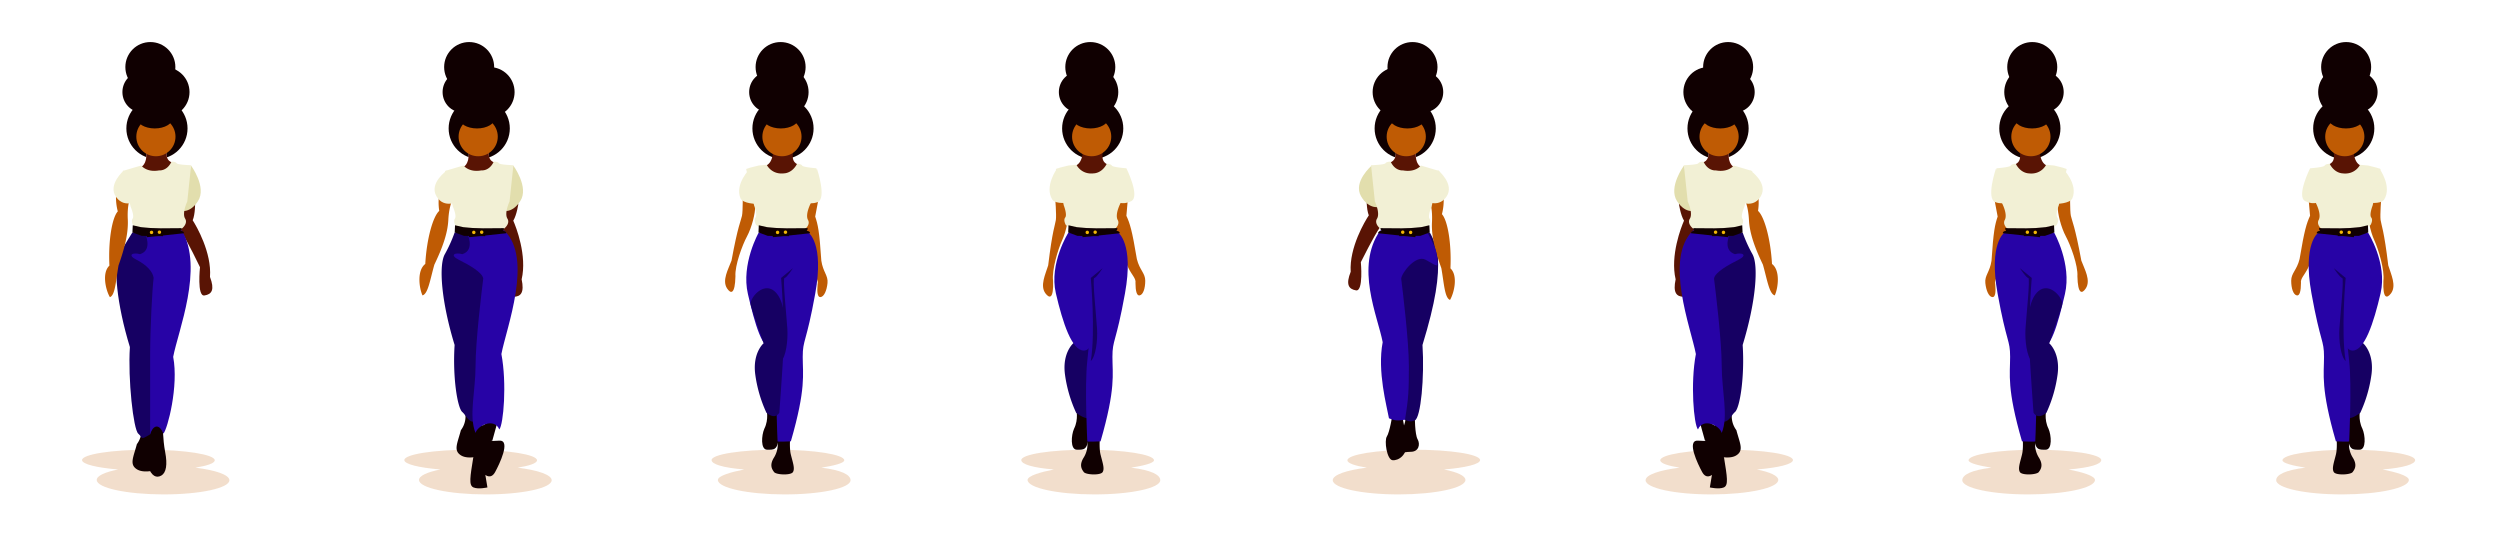 <svg xmlns="http://www.w3.org/2000/svg" viewBox="0 0 3580 768"><defs><style>.cls-1,.cls-4{fill:#bf5b04;}.cls-1{opacity:0.2;isolation:isolate;}.cls-2{fill:#100001;}.cls-3{fill:#160063;}.cls-5{fill:#591404;}.cls-6{fill:#e2dead;}.cls-7{fill:#f2f0d5;}.cls-8{fill:#2703a6;}.cls-9{fill:#ffb9b9;}.cls-10{fill:#f2b705;}.cls-11{opacity:0.5;}</style></defs><title>animacion-frame</title><g id="caminata_frente" data-name="caminata frente"><g id="Capa_5_copia_3" data-name="Capa 5 copia 3"><path class="cls-1" d="M279.78,669.69c17.13-2.69,27.72-6.41,27.72-10.54,0-8.29-42.52-15.07-95-15.15s-95,6.57-95,14.85c0,5.82,21,10.9,51.66,13.44-18.84,3.7-30.66,9.05-30.66,15,0,11.32,42.52,20.59,95,20.7s95-9,95-20.3C328.51,680,308.85,673.26,279.78,669.69Z"/><path class="cls-2" d="M219.45,608.53S207,654,212,668s12,17,19,13,9-15.67,5.5-33.83S233,606,233,606Z"/><path class="cls-2" d="M201,606a32.78,32.78,0,0,1-5,30c-5,19-11,29,0,36s31,0,31,0V609.57Z"/><path class="cls-3" d="M189.5,333S180,348,171,364s-4,71,15,133c-3,46,5,118,12,124s2,10,17,1c8-17,21.5-223,21.5-223l-8-68Z"/><path class="cls-4" d="M166.2,278.85a78,78,0,0,0,2.48,23.87c-8.13,8.88-13.77,41.64-12,77.66-11,10.19-5.43,34.75.68,45.17,7.75-2.82,8.56-24,12.36-45.52C178.24,356,184,334.3,183,314.3s3-29.46,3-29.46Z"/><path class="cls-5" d="M279.43,290.33s.21,16.42-3.5,25.1c5.34,8.27,27.45,46.33,24.77,81.15,6.88,18.16,2.86,24.86-8,26.55s-6.3-40.51-6.3-40.51-18.17-37.94-26.59-50.15,2.56-39.22,2.56-39.22Z"/><path class="cls-6" d="M273.5,237s23,31,10,51-27,13-27,13Z"/><path class="cls-7" d="M177.44,244s-24,20.71-11,38.41S199,285.91,199,285.91Z"/><path class="cls-8" d="M207.5,333.79s12,24.21-7,30.21c-10-3-19,1-5,8S219,389,220,398c-2,16-5,73-5,109V622c3-11,12-18,19-1,6-7,22-68,14-110,7-37,44-127,12.5-181C240.5,332,207.5,333.79,207.5,333.79Z"/><circle id="Ellipse_6" data-name="Ellipse 6" class="cls-2" cx="224.75" cy="183.9" r="43.8"/><path id="Path_7" data-name="Path 7" class="cls-9" d="M209.22,212.17s3.91,21.66-7.91,27.55S223.43,257,223.43,257l14.77-3.92,9.38-20.17s-11.81-1-8.84-18.71Z"/><path id="Path_8" data-name="Path 8" class="cls-5" d="M209.22,212.17s3.91,21.66-7.91,27.55S223.43,257,223.43,257l14.77-3.92,9.38-20.17s-11.81-1-8.84-18.71Z"/><circle id="Ellipse_7" data-name="Ellipse 7" class="cls-4" cx="223.26" cy="195.7" r="28.05"/><path id="Path_10" data-name="Path 10" class="cls-7" d="M265.15,313.13c4.91,8-6.75,17.56-12.16,17.56H202.3l-10.94-6.8s-4.42-6.55-1.46-10.75-2.93-17.3-2.93-17.3l-11.26-51,5.91-1.76,9.84-2.93L202.3,237s7.37,10.29,25.58,7c0,0,11.32,1.41,17.73-12.6a19.48,19.48,0,0,1,4.1.5,5.37,5.37,0,0,1,3.28,1.85c.6.94,4.06,1.58,8,2,5.83.64,12.69.82,12.69.82l-5.48,51.87S260.24,305.18,265.15,313.13Z"/><circle id="Ellipse_8" data-name="Ellipse 8" class="cls-2" cx="235.58" cy="131.84" r="35.81"/><circle id="Ellipse_12" data-name="Ellipse 12" class="cls-2" cx="215.32" cy="96.03" r="35.81"/><ellipse id="Ellipse_13" data-name="Ellipse 13" class="cls-2" cx="203.76" cy="131.84" rx="28.47" ry="29.18"/><ellipse id="Ellipse_9" data-name="Ellipse 9" class="cls-2" cx="221.6" cy="168.66" rx="15.28" ry="25.82" transform="translate(52.67 390.05) rotate(-89.93)"/><path id="Path_14" data-name="Path 14" class="cls-2" d="M232.18,328l1.26,10.21-30.5-.46-13.3-4.86.47-10.3,11.63,2.67Z"/><path id="Path_15" data-name="Path 15" class="cls-2" d="M263.5,334l-53.22,5.68-2.42-12.57,52.27-.4a5.36,5.36,0,0,1-1.28,3.59C258,331.07,263.2,330.06,263.5,334Z"/><circle id="Ellipse_14" data-name="Ellipse 14" class="cls-10" cx="216.99" cy="332.79" r="2.46"/><circle id="Ellipse_15" data-name="Ellipse 15" class="cls-10" cx="228.29" cy="332.51" r="2.46"/></g><g id="Capa_5" data-name="Capa 5"><path class="cls-1" d="M741.28,669.69C758.41,667,769,663.28,769,659.15c0-8.29-42.52-15.07-95-15.15s-95,6.57-95,14.85c0,5.82,21,10.9,51.66,13.44-18.84,3.7-30.66,9.05-30.66,15,0,11.32,42.52,20.59,95,20.7s95-9,95-20.3C790,680,770.35,673.26,741.28,669.69Z"/><path class="cls-2" d="M665,586a32.78,32.78,0,0,1-5,30c-5,19-11,29,0,36s31,0,31,0V589.57Z"/><path class="cls-3" d="M651,333a200.16,200.16,0,0,1-14,31c-9,16-5,68,14,130-3,46,4,90,11,96s10,20,25,11c8-17,11-202,11-202l-8-68Z"/><path class="cls-4" d="M629,278a78.18,78.18,0,0,0,0,24c-9,8-18,40-20,76-12,9-9,34-4,45,8-2,11-23,17-44,11-23,19-44,20-64s6-29,6-29Z"/><path class="cls-5" d="M742.32,291.74S740,308,735,316c4,9,20,50,12,84,4,19-1,25-12,25s0-41,0-41-12.12-40.28-18.56-53.64S725,292,725,292Z"/><path class="cls-6" d="M735,237s23,31,10,51-27,13-27,13Z"/><path class="cls-7" d="M640.13,244S614,262,625,281s32,7,32,7Z"/><path class="cls-2" d="M687.09,611.79s2.34,22.43-9.38,43.32C673.29,682.89,671,695,678,698s20,0,20,0l-3-18s8,7,14-4,23-46,6-45-10,0-10,0l10-36Z"/><path class="cls-8" d="M669,333.79S681,358,662,364c-10-3-19,1-5,8s34,18,35,27c-2,16-11,89-11,125s-10,72,0,96c3-11,27-22,34-5,6-7,11-66,3-108,7-37,46-137,4-177C702,332,669,333.79,669,333.79Z"/><circle id="Ellipse_6-2" data-name="Ellipse 6" class="cls-2" cx="686.25" cy="183.9" r="43.8"/><path id="Path_7-2" data-name="Path 7" class="cls-9" d="M670.72,212.17s3.91,21.66-7.91,27.55S684.93,257,684.93,257l14.77-3.92,9.38-20.17s-11.81-1-8.84-18.71Z"/><path id="Path_8-2" data-name="Path 8" class="cls-5" d="M670.72,212.17s3.91,21.66-7.91,27.55S684.93,257,684.93,257l14.77-3.92,9.38-20.17s-11.81-1-8.84-18.71Z"/><circle id="Ellipse_7-2" data-name="Ellipse 7" class="cls-4" cx="684.76" cy="195.7" r="28.05"/><path id="Path_10-2" data-name="Path 10" class="cls-7" d="M726.65,313.13c4.91,8-6.75,17.56-12.16,17.56H663.8l-10.94-6.8s-4.42-6.55-1.46-10.75-2.93-17.3-2.93-17.3l-11.26-51,5.91-1.76,9.84-2.93L663.8,237s7.37,10.29,25.58,7c0,0,11.32,1.41,17.73-12.6a19.48,19.48,0,0,1,4.1.5,5.37,5.37,0,0,1,3.28,1.85c.6.94,4.06,1.58,8,2,5.83.64,12.69.82,12.69.82l-5.48,51.87S721.74,305.18,726.65,313.13Z"/><circle id="Ellipse_8-2" data-name="Ellipse 8" class="cls-2" cx="701.08" cy="131.84" r="35.81"/><circle id="Ellipse_12-2" data-name="Ellipse 12" class="cls-2" cx="671.82" cy="96.03" r="35.81"/><ellipse id="Ellipse_13-2" data-name="Ellipse 13" class="cls-2" cx="662.26" cy="131.84" rx="28.47" ry="29.18"/><ellipse id="Ellipse_9-2" data-name="Ellipse 9" class="cls-2" cx="683.1" cy="168.66" rx="15.28" ry="25.82" transform="translate(513.6 851.55) rotate(-89.93)"/><path id="Path_14-2" data-name="Path 14" class="cls-2" d="M693.68,328l1.26,10.21-30.5-.46-13.3-4.86.47-10.3,11.63,2.67Z"/><path id="Path_15-2" data-name="Path 15" class="cls-2" d="M725,334l-53.22,5.68-2.42-12.57,52.27-.4a5.36,5.36,0,0,1-1.28,3.59C719.49,331.07,724.7,330.06,725,334Z"/><circle id="Ellipse_14-2" data-name="Ellipse 14" class="cls-10" cx="678.49" cy="332.79" r="2.46"/><circle id="Ellipse_15-2" data-name="Ellipse 15" class="cls-10" cx="689.79" cy="332.51" r="2.46"/></g><g id="Capa_5_copia" data-name="Capa 5 copia"><path class="cls-8" d="M1086.5,333s-25.5,45-15.5,88,20.5,81,37.5,81,13.83-41,13.83-41l.17-128Z"/><path class="cls-1" d="M1176.28,669.69c17.13-2.69,32.72-6.41,32.72-10.54,0-8.29-42.52-15.07-95-15.15s-95,6.57-95,14.85c0,5.82,16,10.9,46.66,13.44-18.84,3.7-37.66,9.05-37.66,15,0,11.32,42.52,20.59,95,20.7s95-9,95-20.3C1218,680,1205.35,673.26,1176.28,669.69Z"/><path class="cls-2" d="M1113.5,632a35.91,35.91,0,0,1-5,23c-7,11-3,17,0,21s24,5,27,0,0-13-3-25,0-35,0-35Z"/><path class="cls-2" d="M1097.5,586s4,14-3,28c-4,9-5.72,30,4.14,30s14.86,1,16.86-19,10.14-46.57,10.14-46.57Z"/><path class="cls-4" d="M1171.63,287.45s-2.19,11.84-4.27,22.69c3.88,11.44,6,20.69,8.78,63.18,2.39,16.32,9.95,21.09,8.86,32s-5,19.61-10,20.11c-4.08.6-5.37-6.57-4.18-18.51,1.58-5.87-3.89-11.44-7.87-21.89s-20.5-59.53-20.5-59.53l4.34-40.56,23.68-5.68Z"/><path class="cls-4" d="M1063.53,277s.46,25.07-1,32-5.92,14.66-15,64.2c-4.79,12.73-13.76,28.21-6.45,39.68,5.5,8.35,11.49,8.72,12.08-17.29-1.07-15.1,9.75-44.49,16.54-57.09s12.07-33.33,11.68-43.37S1094,270.84,1094,270.84Z"/><path class="cls-7" d="M1074.15,241.23s-22.52,22.24-13.71,42.91c3.81,7.71,23,7.79,23,7.79l3.75-41.94Z"/><path class="cls-7" d="M1170,242s14.37,42.63.58,47.53-22.79-3.11-22.79-3.11L1156,249.1Z"/><path class="cls-8" d="M1157.5,333s23,15,10,87-18,66-18,91,5,45-17,121c-20,1-19,0-19,0s-4-80,0-115,10-108,5-119c2,0,0-65,0-65Z"/><path class="cls-3" d="M1118.5,398s7,77,0,119c7-6,10-29,9-46s-7-73-4-73,12-14,12-14Z"/><circle id="Ellipse_6-3" data-name="Ellipse 6" class="cls-2" cx="1121.25" cy="183.9" r="43.8"/><path id="Path_8-3" data-name="Path 8" class="cls-5" d="M1107.17,210.82s1.59,22-10.78,26.55,20.17,19.51,20.17,19.51l15.1-2.34,11.46-19s-11.64-2.25-6.81-19.55Z"/><circle id="Ellipse_7-3" data-name="Ellipse 7" class="cls-4" cx="1119.76" cy="195.7" r="28.05"/><path id="Path_10-3" data-name="Path 10" class="cls-7" d="M1157.08,315c4.52,8.18-7.58,17.22-13,17s-50.64-2.41-50.64-2.41l-10.6-7.32s-4.1-6.75-.95-10.8S1079.8,294,1079.8,294l-11.3-52,6-2,12-3,11.42-1.05s6.87,14.63,25.22,12.25c0,0,11.23,0,18.31-13.74a20,20,0,0,1,4.07.69,5.39,5.39,0,0,1,3.19,2c.55,1,4,1.77,7.88,2.39,5.79.91,12.63,1.42,12.63,1.42l-7.94,49.55S1152.55,306.85,1157.08,315Z"/><circle id="Ellipse_8-3" data-name="Ellipse 8" class="cls-2" cx="1122.08" cy="131.84" r="35.81"/><circle id="Ellipse_12-3" data-name="Ellipse 12" class="cls-2" cx="1117.82" cy="96.03" r="35.81"/><ellipse id="Ellipse_13-3" data-name="Ellipse 13" class="cls-2" cx="1101.26" cy="131.84" rx="28.47" ry="29.18"/><ellipse id="Ellipse_9-3" data-name="Ellipse 9" class="cls-2" cx="1118.1" cy="168.66" rx="15.28" ry="25.82" transform="translate(948.07 1286.55) rotate(-89.93)"/><path id="Path_14-3" data-name="Path 14" class="cls-2" d="M1128.68,328l1.26,10.21-30.5-.46-13.3-4.86.47-10.3,11.63,2.67Z"/><path id="Path_15-3" data-name="Path 15" class="cls-2" d="M1160,334l-53.22,5.68-2.42-12.57,52.27-.4a5.36,5.36,0,0,1-1.28,3.59C1154.49,331.07,1159.7,330.06,1160,334Z"/><circle id="Ellipse_14-3" data-name="Ellipse 14" class="cls-10" cx="1113.49" cy="332.79" r="2.46"/><circle id="Ellipse_15-3" data-name="Ellipse 15" class="cls-10" cx="1124.79" cy="332.51" r="2.46"/><path class="cls-3" d="M1123,489s6-49-11-69-38.79,6.88-37,16,18.58,55.46,18.58,55.46S1077.5,505,1081.5,536a191.12,191.12,0,0,0,16,55s11.5,11,18.5,0c0,0,7.12-95.29,6.56-111.14"/></g><g id="Capa_5_copia_5" data-name="Capa 5 copia 5"><path class="cls-8" d="M2941.5,333s25.5,45,15.5,88-20.5,81-37.5,81-13.83-41-13.83-41l-.17-128Z"/><path class="cls-1" d="M2851.72,669.69c-17.13-2.69-32.72-6.41-32.72-10.54,0-8.29,42.52-15.07,95-15.15s95,6.57,95,14.85c0,5.82-16,10.9-46.66,13.44,18.84,3.7,37.66,9.05,37.66,15,0,11.32-42.52,20.59-95,20.7s-95-9-95-20.3C2810,680,2822.65,673.26,2851.72,669.69Z"/><path class="cls-2" d="M2914.5,632a35.91,35.91,0,0,0,5,23c7,11,3,17,0,21s-24,5-27,0,0-13,3-25,0-35,0-35Z"/><path class="cls-2" d="M2930.5,586s-4,14,3,28c4,9,5.72,30-4.14,30s-14.86,1-16.86-19-10.14-46.57-10.14-46.57Z"/><path class="cls-4" d="M2856.37,287.45s2.19,11.84,4.27,22.69c-3.88,11.44-6,20.69-8.78,63.18-2.39,16.32-10,21.09-8.86,32s5,19.61,10,20.11c4.08.6,5.37-6.57,4.18-18.51-1.58-5.87,3.89-11.44,7.87-21.89s20.5-59.53,20.5-59.53L2881.25,285l-23.68-5.68Z"/><path class="cls-4" d="M2964.47,277s-.46,25.07,1,32,5.92,14.66,15,64.2c4.79,12.73,13.76,28.21,6.45,39.68-5.5,8.35-11.49,8.72-12.08-17.29,1.07-15.1-9.75-44.49-16.54-57.09s-12.07-33.33-11.68-43.37S2934,270.84,2934,270.84Z"/><path class="cls-7" d="M2953.85,241.23s22.52,22.24,13.71,42.91c-3.81,7.71-23,7.79-23,7.79L2940.76,250Z"/><path class="cls-7" d="M2858,242s-14.37,42.63-.58,47.53,22.79-3.11,22.79-3.11l-8.12-37.31Z"/><path class="cls-8" d="M2870.5,333s-23,15-10,87,18,66,18,91-5,45,17,121c20,1,19,0,19,0s4-80,0-115-10-108-5-119c-2,0,0-65,0-65Z"/><path class="cls-3" d="M2909.5,398s-7,77,0,119c-7-6-10-29-9-46s7-73,4-73-12-14-12-14Z"/><circle id="Ellipse_6-4" data-name="Ellipse 6" class="cls-2" cx="2906.75" cy="183.9" r="43.8"/><path id="Path_8-4" data-name="Path 8" class="cls-5" d="M2891.69,215.94c4.83,17.3-6.81,19.55-6.81,19.55l11.46,19,15.1,2.34s32.55-14.9,20.17-19.51-10.78-26.55-10.78-26.55Z"/><circle id="Ellipse_7-4" data-name="Ellipse 7" class="cls-4" cx="2908.24" cy="195.7" r="28.05"/><path id="Path_10-4" data-name="Path 10" class="cls-7" d="M2866.72,290.52,2858.78,241s6.84-.51,12.63-1.42c3.91-.62,7.33-1.42,7.88-2.39a5.39,5.39,0,0,1,3.19-2,20,20,0,0,1,4.07-.69c7.08,13.69,18.31,13.74,18.31,13.74,18.35,2.38,25.22-12.25,25.22-12.25L2941.5,237l12,3,6,2-11.3,52s-5.26,13.36-2.11,17.42-1,10.8-1,10.8l-10.6,7.32s-45.23,2.14-50.64,2.41-17.5-8.78-13-17S2866.72,290.52,2866.72,290.52Z"/><circle id="Ellipse_8-4" data-name="Ellipse 8" class="cls-2" cx="2905.92" cy="131.84" r="35.81"/><circle id="Ellipse_12-4" data-name="Ellipse 12" class="cls-2" cx="2910.18" cy="96.03" r="35.81"/><ellipse id="Ellipse_13-4" data-name="Ellipse 13" class="cls-2" cx="2926.74" cy="131.84" rx="28.47" ry="29.18"/><ellipse id="Ellipse_9-4" data-name="Ellipse 9" class="cls-2" cx="2909.9" cy="168.66" rx="25.82" ry="15.28" transform="translate(-0.2 3.56) rotate(-0.07)"/><path id="Path_14-4" data-name="Path 14" class="cls-2" d="M2929.76,325.22l11.63-2.67.47,10.3-13.3,4.86-30.5.46,1.26-10.21Z"/><path id="Path_15-4" data-name="Path 15" class="cls-2" d="M2872.65,330.3a5.36,5.36,0,0,1-1.28-3.59l52.27.4-2.42,12.57L2868,334C2868.3,330.06,2873.51,331.07,2872.65,330.3Z"/><circle id="Ellipse_14-4" data-name="Ellipse 14" class="cls-10" cx="2914.51" cy="332.79" r="2.46"/><circle id="Ellipse_15-4" data-name="Ellipse 15" class="cls-10" cx="2903.21" cy="332.51" r="2.46"/><path class="cls-3" d="M2905,489s-6-49,11-69,38.79,6.88,37,16-18.58,55.46-18.58,55.46S2950.5,505,2946.5,536a191.12,191.12,0,0,1-16,55s-11.5,11-18.5,0c0,0-7.12-95.29-6.56-111.14"/></g><g id="Capa_5_copia_4" data-name="Capa 5 copia 4"><path class="cls-1" d="M1619.78,669.69c17.13-2.69,32.72-6.41,32.72-10.54,0-8.29-42.52-15.07-95-15.15s-95,6.57-95,14.85c0,5.82,16,10.9,46.66,13.44-18.84,3.7-37.66,9.05-37.66,15,0,11.32,42.52,20.59,95,20.7s95-9,95-20.3C1661.51,680,1648.85,673.26,1619.78,669.69Z"/><path class="cls-2" d="M1557,632a35.91,35.91,0,0,1-5,23c-7,11-3,17,0,21s24,5,27,0,0-13-3-25,0-35,0-35Z"/><path class="cls-2" d="M1541,586s4,14-3,28c-4,9-5.72,30,4.14,30s14.86,1,16.86-19,10.14-46.57,10.14-46.57Z"/><path class="cls-3" d="M1537.08,491.46S1521,505,1525,536a191.12,191.12,0,0,0,16,55s18,15,25,4,5-124,5-124Z"/><path class="cls-4" d="M1615,286s-1,12-2,23c5,11,8,20,15,62,4,16,12,20,12,31s-3,20-8,21c-4,1-6-6-6-18,1-6-5-11-10-21s-26.3-57.21-26.3-57.21L1590,286l23-8Z"/><path class="cls-4" d="M1511,283s2,25,1,32-5,15-11,65c-4,13-12,29-4,40,6,8,12,8,11-18-2-15,7-45,13-58s10-34,9-44,11-25,11-25Z"/><path class="cls-7" d="M1513.67,241.44S1495,267,1507,286c5,7,24,4,24,4l-3-42Z"/><path class="cls-7" d="M1613,241s20,40.3,7,47-23,0-23,0l3-38Z"/><path class="cls-8" d="M1601,333s23,15,10,87-18,66-18,91,5,45-17,121c-20,1-19,0-19,0s-4-80,0-115,10-108,5-119c2,0,0-65,0-65Z"/><path class="cls-8" d="M1530,333s-28,44-18,87,23,82,40,82,13.83-41,13.83-41l.17-128Z"/><path class="cls-3" d="M1562,398s7,77,0,119c7-6,10-29,9-46s-7-73-4-73,12-14,12-14Z"/><circle id="Ellipse_6-5" data-name="Ellipse 6" class="cls-2" cx="1564.75" cy="183.9" r="43.8"/><path id="Path_8-5" data-name="Path 8" class="cls-5" d="M1550.67,210.82s1.59,22-10.78,26.55,20.17,19.51,20.17,19.51l15.1-2.34,11.46-19s-11.64-2.25-6.81-19.55Z"/><circle id="Ellipse_7-5" data-name="Ellipse 7" class="cls-4" cx="1563.26" cy="195.7" r="28.05"/><path id="Path_10-5" data-name="Path 10" class="cls-7" d="M1600.58,315c4.52,8.18-7.58,17.22-13,17s-50.64-2.41-50.64-2.41l-10.6-7.32s-4.1-6.75-.95-10.8S1523.3,294,1523.3,294L1512,242l6-2,12-3,11.42-1.05s6.87,14.63,25.22,12.25c0,0,11.23,0,18.31-13.74a20,20,0,0,1,4.07.69,5.39,5.39,0,0,1,3.19,2c.55,1,4,1.77,7.88,2.39,5.79.91,12.63,1.42,12.63,1.42l-7.94,49.55S1596.05,306.85,1600.58,315Z"/><circle id="Ellipse_8-5" data-name="Ellipse 8" class="cls-2" cx="1565.58" cy="131.84" r="35.81"/><circle id="Ellipse_12-5" data-name="Ellipse 12" class="cls-2" cx="1561.32" cy="96.03" r="35.81"/><ellipse id="Ellipse_13-5" data-name="Ellipse 13" class="cls-2" cx="1544.76" cy="131.84" rx="28.47" ry="29.18"/><ellipse id="Ellipse_9-5" data-name="Ellipse 9" class="cls-2" cx="1561.6" cy="168.66" rx="15.28" ry="25.82" transform="translate(1391.03 1730.05) rotate(-89.93)"/><path id="Path_14-5" data-name="Path 14" class="cls-2" d="M1572.18,328l1.26,10.21-30.5-.46-13.3-4.86.47-10.3,11.63,2.67Z"/><path id="Path_15-5" data-name="Path 15" class="cls-2" d="M1603.5,334l-53.22,5.68-2.42-12.57,52.27-.4a5.36,5.36,0,0,1-1.28,3.59C1598,331.07,1603.2,330.06,1603.5,334Z"/><circle id="Ellipse_14-5" data-name="Ellipse 14" class="cls-10" cx="1556.99" cy="332.79" r="2.46"/><circle id="Ellipse_15-5" data-name="Ellipse 15" class="cls-10" cx="1568.29" cy="332.51" r="2.46"/></g><g id="Capa_6" data-name="Capa 6"><path class="cls-1" d="M1957.22,669.69c-17.13-2.69-27.72-6.41-27.72-10.54,0-8.29,42.52-15.07,95-15.15s95,6.57,95,14.85c0,5.82-21,10.9-51.66,13.44,18.84,3.7,30.66,9.05,30.66,15,0,11.32-42.52,20.59-95,20.7s-95-9-95-20.3C1908.49,680,1928.15,673.26,1957.22,669.69Z"/><path class="cls-2" d="M1994,594s-4,25-8,31,0,33,8,34,23-7,20-29-8-43-8-43Z"/><path class="cls-2" d="M2026,596s0,26,4,33,2,18-10,18-22,6-19-9,13.13-31.45,12.06-43.73S2026,596,2026,596Z"/><path class="cls-3" d="M2047.5,333s10.19,16.69,11.5,35c2,28-3,64-22,126,3,46-2.44,104.58-11,108-5,2-8,2-14.5-1-8-17-11-202-11-202l8-68Z"/><path class="cls-4" d="M2067.27,282.8a78.09,78.09,0,0,1-2.43,23.88c8.14,8.87,13.85,41.62,12.2,77.63,11,10.17,5.5,34.74-.59,45.18-7.75-2.8-8.61-24-12.45-45.5-8.61-24-14.44-45.7-13.41-65.7s-3-29.46-3-29.46Z"/><path class="cls-5" d="M1957,283.23s-.45,16.42,3.13,25.14c-5.45,8.2-28.11,45.93-25.94,80.79-7.14,18.06-3.22,24.81,7.63,26.66s6.89-40.41,6.89-40.41,18.71-37.68,27.31-49.76-2-39.26-2-39.26Z"/><path class="cls-6" d="M1964.31,237.1S1937.1,260.33,1949,281s28,15,28,15Z"/><path class="cls-7" d="M2059.2,243.67s24.57,20.07,12.05,38.1-32.47,4.35-32.47,4.35Z"/><path class="cls-8" d="M2044,333s12,21,13,29c2,22,6,22-15.5,10-13.67-7.63-34,18-35,27,2,16,11,89,11,125s-.5,46-5.5,77c-11,2-16,1-23-2-3-17-17-67-9-109-7-37-40-108-3.5-160C1996.5,332,2044,333,2044,333Z"/><circle id="Ellipse_6-6" data-name="Ellipse 6" class="cls-2" cx="2012.25" cy="183.9" r="43.8"/><path id="Path_7-3" data-name="Path 7" class="cls-9" d="M1998.26,214.18c3,17.71-8.84,18.71-8.84,18.71l9.38,20.17,14.77,3.92s33.94-11.36,22.12-17.26-7.91-27.55-7.91-27.55Z"/><path id="Path_8-6" data-name="Path 8" class="cls-5" d="M1998.26,214.18c3,17.71-8.84,18.71-8.84,18.71l9.38,20.17,14.77,3.92s33.94-11.36,22.12-17.26-7.91-27.55-7.91-27.55Z"/><circle id="Ellipse_7-6" data-name="Ellipse 7" class="cls-4" cx="2013.74" cy="195.7" r="28.05"/><path id="Path_10-6" data-name="Path 10" class="cls-7" d="M1968.82,288.46l-5.48-51.87s6.86-.18,12.69-.82c3.92-.43,7.38-1.07,8-2a5.37,5.37,0,0,1,3.28-1.85,19.48,19.48,0,0,1,4.1-.5c6.41,14,17.73,12.6,17.73,12.6,18.21,3.25,25.58-7,25.58-7l10.84,3.22,9.84,2.93,5.91,1.76-11.26,51s-5.88,13.09-2.93,17.3-1.46,10.75-1.46,10.75l-10.94,6.8H1984c-5.41,0-17.07-9.6-12.16-17.56S1968.82,288.46,1968.82,288.46Z"/><circle id="Ellipse_8-6" data-name="Ellipse 8" class="cls-2" cx="2001.42" cy="131.84" r="35.81"/><circle id="Ellipse_12-6" data-name="Ellipse 12" class="cls-2" cx="2022.68" cy="96.03" r="35.81"/><ellipse id="Ellipse_13-6" data-name="Ellipse 13" class="cls-2" cx="2038.24" cy="131.84" rx="28.47" ry="29.18"/><ellipse id="Ellipse_9-6" data-name="Ellipse 9" class="cls-2" cx="2015.4" cy="168.66" rx="25.82" ry="15.28" transform="translate(-0.2 2.46) rotate(-0.07)"/><path id="Path_14-6" data-name="Path 14" class="cls-2" d="M2035.26,325.22l11.63-2.67.47,10.3-13.3,4.86-30.5.46,1.26-10.21Z"/><path id="Path_15-6" data-name="Path 15" class="cls-2" d="M1978.15,330.3a5.36,5.36,0,0,1-1.28-3.59l52.27.4-2.42,12.57L1973.5,334C1973.8,330.06,1979,331.07,1978.15,330.3Z"/><circle id="Ellipse_14-6" data-name="Ellipse 14" class="cls-10" cx="2020.01" cy="332.79" r="2.46"/><circle id="Ellipse_15-6" data-name="Ellipse 15" class="cls-10" cx="2008.71" cy="332.51" r="2.46"/></g><g id="Capa_6_copia" data-name="Capa 6 copia"><path class="cls-1" d="M2405.22,669.69c-17.13-2.69-27.72-6.41-27.72-10.54,0-8.29,42.52-15.07,95-15.15s95,6.57,95,14.85c0,5.82-21,10.9-51.66,13.44,18.84,3.7,30.66,9.05,30.66,15,0,11.32-42.52,20.59-95,20.7s-95-9-95-20.3C2356.49,680,2376.15,673.26,2405.22,669.69Z"/><path class="cls-2" d="M2481.5,586a32.78,32.78,0,0,0,5,30c5,19,11,29,0,36s-31,0-31,0V589.57Z"/><path class="cls-3" d="M2495.5,333a200.16,200.16,0,0,0,14,31c9,16,5,68-14,130,3,46-4,90-11,96s-10,20-25,11c-8-17-11-202-11-202l8-68Z"/><path class="cls-4" d="M2517.5,278a78.18,78.18,0,0,1,0,24c9,8,18,40,20,76,12,9,9,34,4,45-8-2-11-23-17-44-11-23-19-44-20-64s-6-29-6-29Z"/><path class="cls-5" d="M2404.18,291.74S2406.5,308,2411.5,316c-4,9-20,50-12,84-4,19,1,25,12,25s0-41,0-41,12.12-40.28,18.56-53.64S2421.5,292,2421.5,292Z"/><path class="cls-6" d="M2411.5,237s-23,31-10,51,27,13,27,13Z"/><path class="cls-7" d="M2506.37,244s26.13,18,15.13,37-32,7-32,7Z"/><path class="cls-2" d="M2459.41,611.79s-2.34,22.43,9.38,43.32c4.42,27.78,6.71,39.89-.29,42.89s-20,0-20,0l3-18s-8,7-14-4-23-46-6-45,10,0,10,0l-10-36Z"/><path class="cls-8" d="M2477.5,333.79s-12,24.21,7,30.21c10-3,19,1,5,8s-34,18-35,27c2,16,11,89,11,125s10,72,0,96c-3-11-27-22-34-5-6-7-11-66-3-108-7-37-46-137-4-177C2444.5,332,2477.5,333.79,2477.5,333.79Z"/><circle id="Ellipse_6-7" data-name="Ellipse 6" class="cls-2" cx="2460.25" cy="183.9" r="43.8"/><path id="Path_7-4" data-name="Path 7" class="cls-9" d="M2446.26,214.18c3,17.71-8.84,18.71-8.84,18.71l9.38,20.17,14.77,3.92s33.94-11.36,22.12-17.26-7.91-27.55-7.91-27.55Z"/><path id="Path_8-7" data-name="Path 8" class="cls-5" d="M2446.26,214.18c3,17.71-8.84,18.71-8.84,18.71l9.38,20.17,14.77,3.92s33.94-11.36,22.12-17.26-7.91-27.55-7.91-27.55Z"/><circle id="Ellipse_7-7" data-name="Ellipse 7" class="cls-4" cx="2461.74" cy="195.7" r="28.05"/><path id="Path_10-7" data-name="Path 10" class="cls-7" d="M2416.82,288.46l-5.48-51.87s6.86-.18,12.69-.82c3.92-.43,7.38-1.07,8-2a5.37,5.37,0,0,1,3.28-1.85,19.48,19.48,0,0,1,4.1-.5c6.41,14,17.73,12.6,17.73,12.6,18.21,3.25,25.58-7,25.58-7l10.84,3.22,9.84,2.93,5.91,1.76-11.26,51s-5.88,13.09-2.93,17.3-1.46,10.75-1.46,10.75l-10.94,6.8H2432c-5.41,0-17.07-9.6-12.16-17.56S2416.82,288.46,2416.82,288.46Z"/><circle id="Ellipse_8-7" data-name="Ellipse 8" class="cls-2" cx="2446.42" cy="131.84" r="35.81"/><circle id="Ellipse_12-7" data-name="Ellipse 12" class="cls-2" cx="2474.68" cy="96.03" r="35.81"/><ellipse id="Ellipse_13-7" data-name="Ellipse 13" class="cls-2" cx="2484.24" cy="131.84" rx="28.47" ry="29.18"/><ellipse id="Ellipse_9-7" data-name="Ellipse 9" class="cls-2" cx="2463.4" cy="168.66" rx="25.82" ry="15.28" transform="translate(-0.2 3.01) rotate(-0.07)"/><path id="Path_14-7" data-name="Path 14" class="cls-2" d="M2483.26,325.22l11.63-2.67.47,10.3-13.3,4.86-30.5.46,1.26-10.21Z"/><path id="Path_15-7" data-name="Path 15" class="cls-2" d="M2426.15,330.3a5.36,5.36,0,0,1-1.28-3.59l52.27.4-2.42,12.57L2421.5,334C2421.8,330.06,2427,331.07,2426.15,330.3Z"/><circle id="Ellipse_14-7" data-name="Ellipse 14" class="cls-10" cx="2468.01" cy="332.79" r="2.46"/><circle id="Ellipse_15-7" data-name="Ellipse 15" class="cls-10" cx="2456.71" cy="332.51" r="2.46"/></g><g id="Capa_5_copia_2" data-name="Capa 5 copia 2"><path class="cls-1" d="M3301.22,669.69c-17.13-2.69-32.72-6.41-32.72-10.54,0-8.29,42.52-15.07,95-15.15s95,6.57,95,14.85c0,5.82-16,10.9-46.66,13.44,18.84,3.7,37.66,9.05,37.66,15,0,11.32-42.52,20.59-95,20.7s-95-9-95-20.3C3259.49,680,3272.15,673.26,3301.22,669.69Z"/><path class="cls-2" d="M3364,632a35.91,35.91,0,0,0,5,23c7,11,3,17,0,21s-24,5-27,0,0-13,3-25,0-35,0-35Z"/><path class="cls-2" d="M3380,586s-4,14,3,28c4,9,5.72,30-4.14,30S3364,645,3362,625s-10.14-46.57-10.14-46.57Z"/><path class="cls-3" d="M3383.92,491.46S3400,505,3396,536a191.12,191.12,0,0,1-16,55s-18,15-25,4-5-124-5-124Z"/><path class="cls-4" d="M3306,286s1,12,2,23c-5,11-8,20-15,62-4,16-12,20-12,31s3,20,8,21c4,1,6-6,6-18-1-6,5-11,10-21s26.3-57.21,26.3-57.21L3331,286l-23-8Z"/><path class="cls-4" d="M3410,283s-2,25-1,32,5,15,11,65c4,13,12,29,4,40-6,8-12,8-11-18,2-15-7-45-13-58s-10-34-9-44-11-25-11-25Z"/><path class="cls-7" d="M3407.33,241.44S3426,267,3414,286c-5,7-24,4-24,4l3-42Z"/><path class="cls-7" d="M3308,241s-20,40.3-7,47,23,0,23,0l-3-38Z"/><path class="cls-8" d="M3320,333s-23,15-10,87,18,66,18,91-5,45,17,121c20,1,19,0,19,0s4-80,0-115-10-108-5-119c-2,0,0-65,0-65Z"/><path class="cls-8" d="M3391,333s28,44,18,87-23,82-40,82-13.83-41-13.83-41L3355,333Z"/><path class="cls-3" d="M3359,398s-7,77,0,119c-7-6-10-29-9-46s7-73,4-73-12-14-12-14Z"/><circle id="Ellipse_6-8" data-name="Ellipse 6" class="cls-2" cx="3356.25" cy="183.9" r="43.8"/><path id="Path_8-8" data-name="Path 8" class="cls-5" d="M3341.19,215.94c4.83,17.3-6.81,19.55-6.81,19.55l11.46,19,15.1,2.34s32.55-14.9,20.17-19.51-10.78-26.55-10.78-26.55Z"/><circle id="Ellipse_7-8" data-name="Ellipse 7" class="cls-4" cx="3357.74" cy="195.7" r="28.05"/><path id="Path_10-8" data-name="Path 10" class="cls-7" d="M3316.22,290.52,3308.28,241s6.84-.51,12.63-1.42c3.91-.62,7.33-1.42,7.88-2.39a5.39,5.39,0,0,1,3.19-2,20,20,0,0,1,4.07-.69c7.08,13.69,18.31,13.74,18.31,13.74,18.35,2.38,25.22-12.25,25.22-12.25L3391,237l12,3,6,2-11.3,52s-5.26,13.36-2.11,17.42-1,10.8-1,10.8l-10.6,7.32s-45.23,2.14-50.64,2.41-17.5-8.78-13-17S3316.22,290.52,3316.22,290.52Z"/><circle id="Ellipse_8-8" data-name="Ellipse 8" class="cls-2" cx="3355.42" cy="131.84" r="35.81"/><circle id="Ellipse_12-8" data-name="Ellipse 12" class="cls-2" cx="3359.68" cy="96.03" r="35.81"/><ellipse id="Ellipse_13-8" data-name="Ellipse 13" class="cls-2" cx="3376.24" cy="131.84" rx="28.47" ry="29.18"/><ellipse id="Ellipse_9-8" data-name="Ellipse 9" class="cls-2" cx="3359.4" cy="168.66" rx="25.82" ry="15.28" transform="translate(-0.2 4.1) rotate(-0.07)"/><path id="Path_14-8" data-name="Path 14" class="cls-2" d="M3379.26,325.22l11.63-2.67.47,10.3-13.3,4.86-30.5.46,1.26-10.21Z"/><path id="Path_15-8" data-name="Path 15" class="cls-2" d="M3322.15,330.3a5.36,5.36,0,0,1-1.28-3.59l52.27.4-2.42,12.57L3317.5,334C3317.8,330.06,3323,331.07,3322.15,330.3Z"/><circle id="Ellipse_14-8" data-name="Ellipse 14" class="cls-10" cx="3364.01" cy="332.79" r="2.46"/><circle id="Ellipse_15-8" data-name="Ellipse 15" class="cls-10" cx="3352.71" cy="332.51" r="2.46"/></g></g></svg>